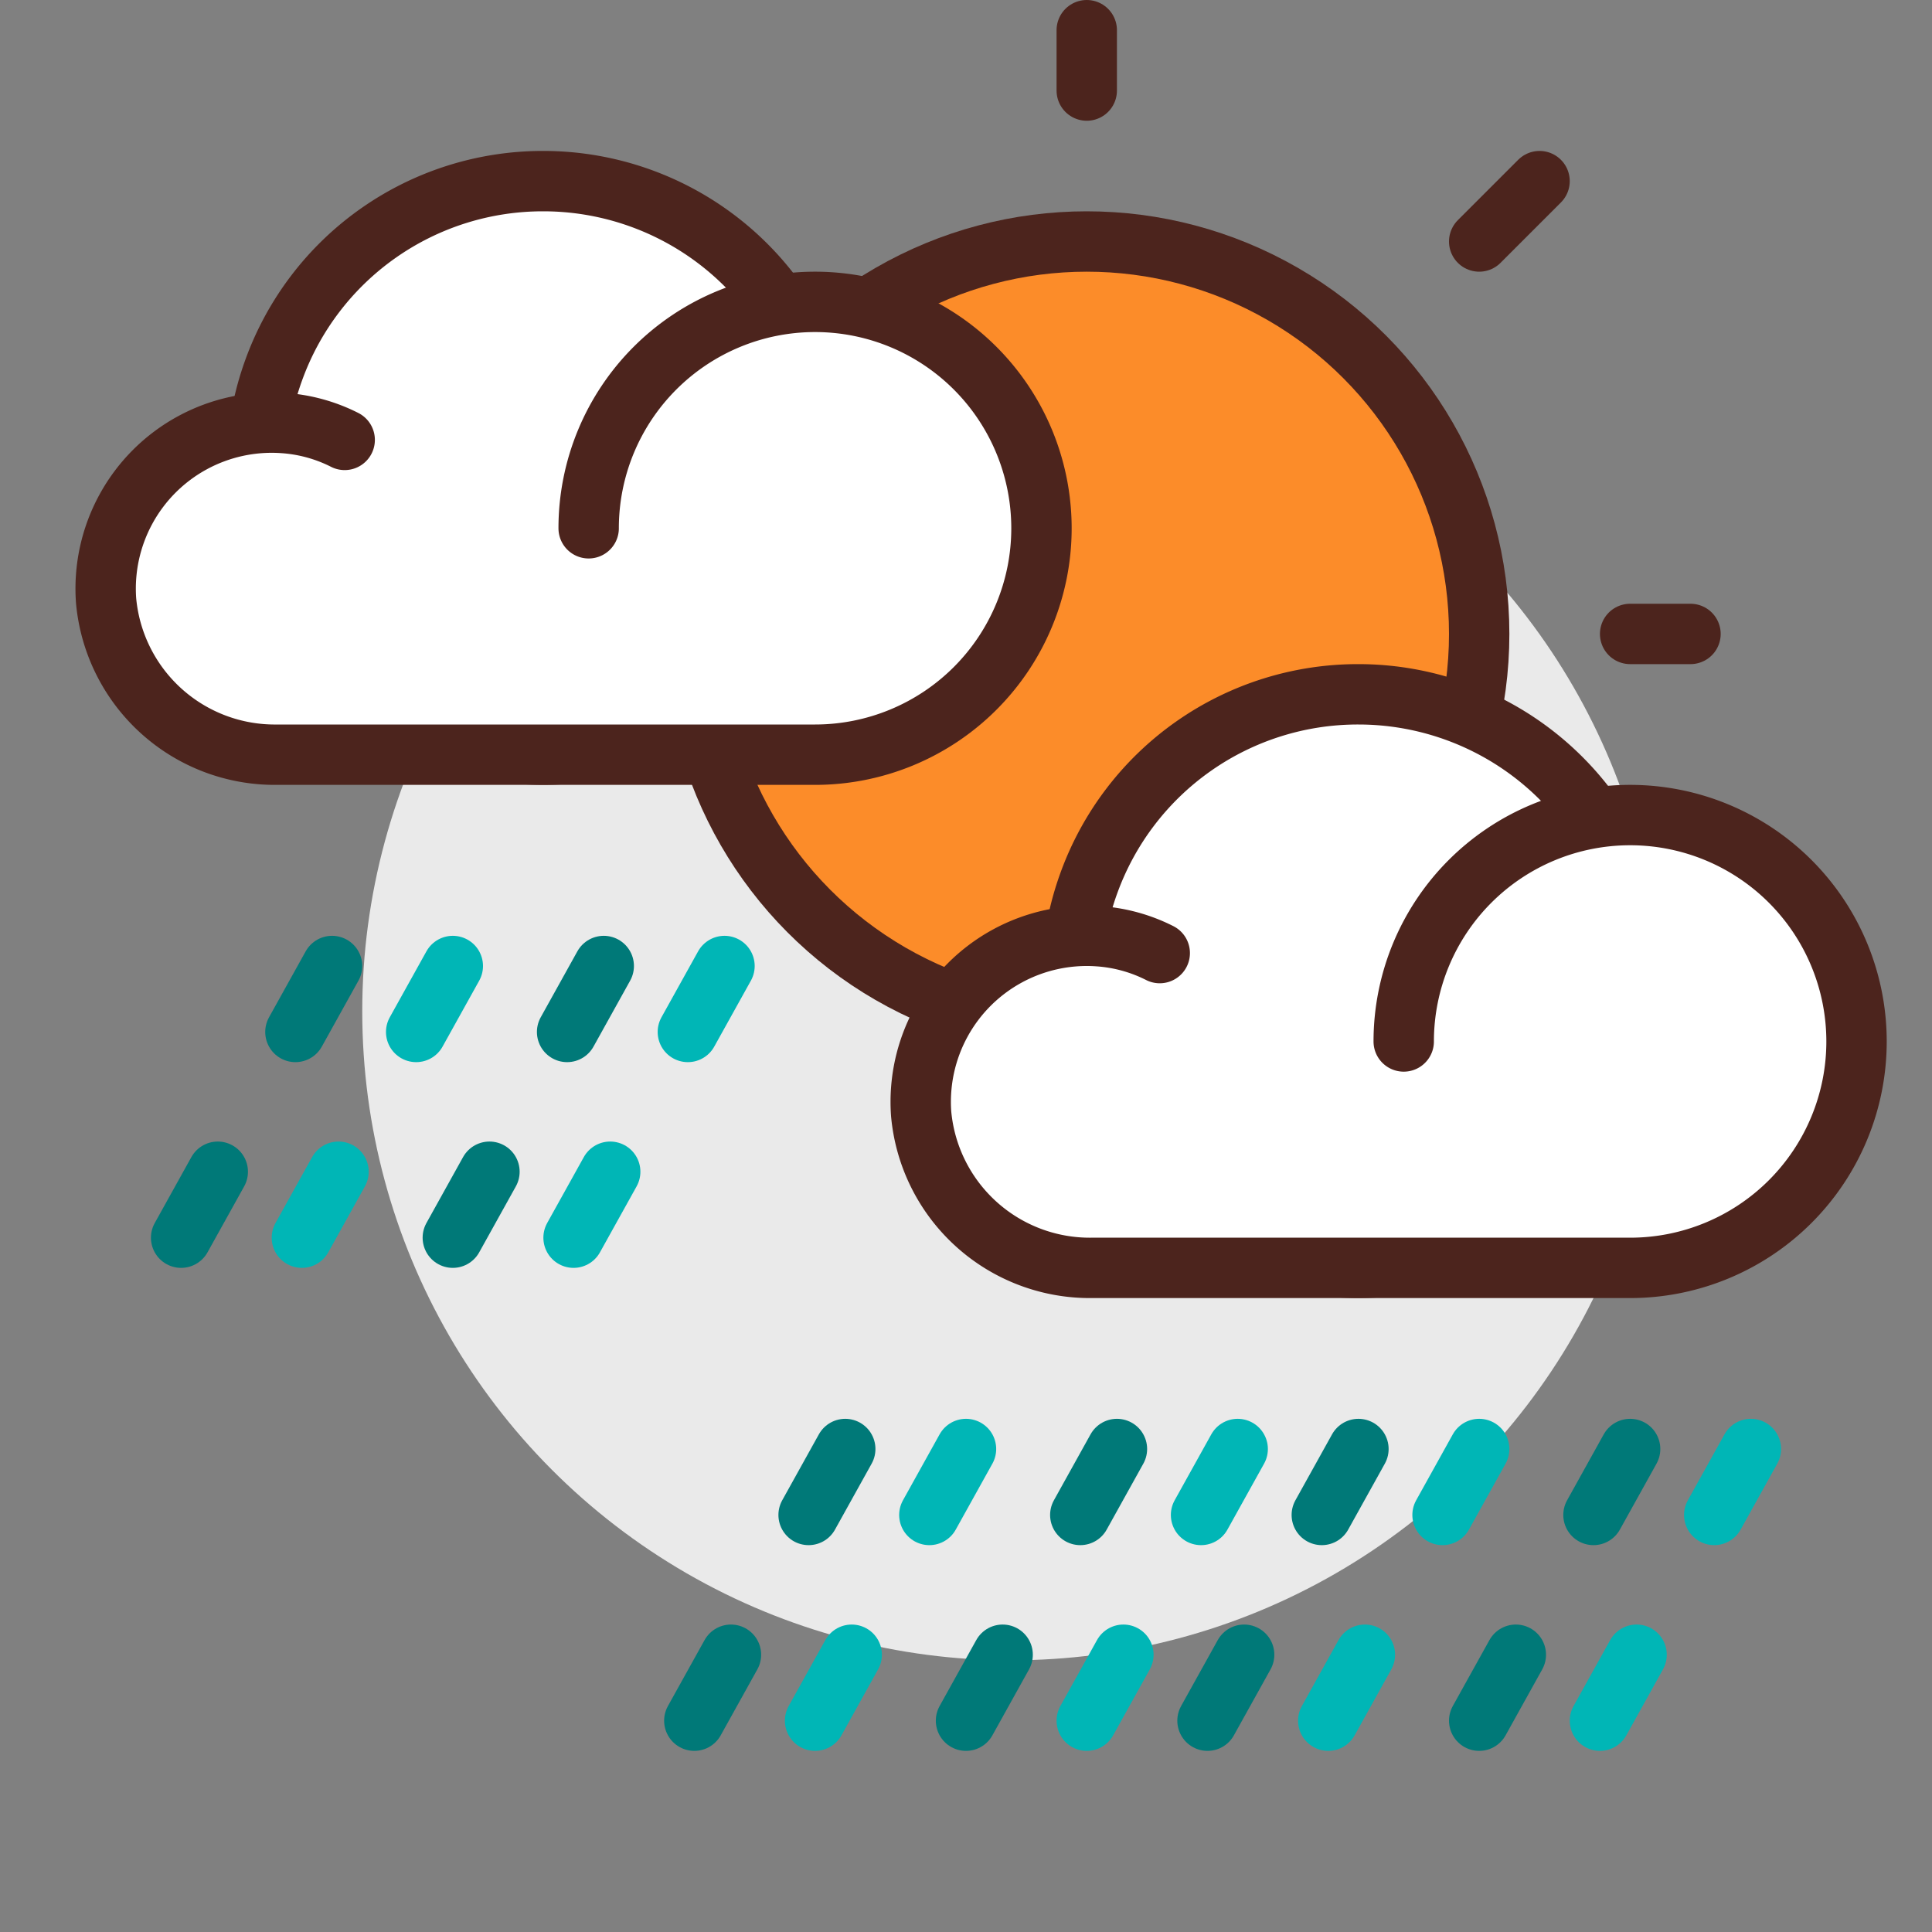 <!DOCTYPE svg PUBLIC "-//W3C//DTD SVG 1.1//EN" "http://www.w3.org/Graphics/SVG/1.1/DTD/svg11.dtd">
<!-- Uploaded to: SVG Repo, www.svgrepo.com, Transformed by: SVG Repo Mixer Tools -->
<svg width="800px" height="800px" viewBox="0 0 64 64" xmlns="http://www.w3.org/2000/svg" fill="#000000">
<rect x="0" y="0" width="64" height="64" fill="#808080" stroke="none"/>
<g id="SVGRepo_bgCarrier" stroke-width="0"/>
<g id="SVGRepo_tracerCarrier" stroke-linecap="round" stroke-linejoin="round"/>
<g id="SVGRepo_iconCarrier"> <title>rain</title> <g id="rain"> <circle cx="33.5" cy="33.5" r="21.5" style="fill:#eaeaea"/> <circle cx="36" cy="21" r="13" style="fill:#fc8c29;stroke:#4c241d;stroke-linecap:round;stroke-linejoin:round;stroke-width:2px"/> <line x1="36" y1="1" x2="36" y2="3" style="fill:none;stroke:#4c241d;stroke-linecap:round;stroke-linejoin:round;stroke-width:2px"/> <line x1="56" y1="21" x2="54" y2="21" style="fill:none;stroke:#4c241d;stroke-linecap:round;stroke-linejoin:round;stroke-width:2px"/> <line x1="49" y1="8" x2="51" y2="6" style="fill:none;stroke:#4c241d;stroke-linecap:round;stroke-linejoin:round;stroke-width:2px"/> <path d="M9.067,12.26A9.5,9.5,0,1,0,18,6a9.476,9.476,0,0,0-8.933,6.26" style="fill:#ffffff;stroke:#4c241d;stroke-linecap:round;stroke-linejoin:round;stroke-width:2px"/> <path d="M19.5,17.5A7.5,7.5,0,1,1,27,25H9.169a5.611,5.611,0,0,1-5.655-5.108,5.5,5.5,0,0,1,5.878-5.878,5.283,5.283,0,0,1,2.026.558" style="fill:#ffffff;stroke:#4c241d;stroke-linecap:round;stroke-linejoin:round;stroke-width:2px"/> <path d="M36.067,29.26A9.5,9.5,0,1,0,45,23a9.476,9.476,0,0,0-8.933,6.26" style="fill:#ffffff;stroke:#4c241d;stroke-linecap:round;stroke-linejoin:round;stroke-width:2px"/> <path d="M46.5,34.5A7.5,7.5,0,1,1,54,42H36.169a5.611,5.611,0,0,1-5.655-5.108,5.5,5.5,0,0,1,5.878-5.878,5.283,5.283,0,0,1,2.026.558" style="fill:#ffffff;stroke:#4c241d;stroke-linecap:round;stroke-linejoin:round;stroke-width:2px"/> <line x1="11" y1="32" x2="9.786" y2="34.185" style="fill:none;stroke:#007978;stroke-linecap:round;stroke-linejoin:round;stroke-width:2px"/> <line x1="7.214" y1="38.815" x2="6" y2="41" style="fill:none;stroke:#007978;stroke-linecap:round;stroke-linejoin:round;stroke-width:2px"/> <line x1="15" y1="32" x2="13.786" y2="34.185" style="fill:none;stroke:#00b6b6;stroke-linecap:round;stroke-linejoin:round;stroke-width:2px"/> <line x1="11.214" y1="38.815" x2="10" y2="41" style="fill:none;stroke:#00b6b6;stroke-linecap:round;stroke-linejoin:round;stroke-width:2px"/> <line x1="20" y1="32" x2="18.786" y2="34.185" style="fill:none;stroke:#007978;stroke-linecap:round;stroke-linejoin:round;stroke-width:2px"/> <line x1="16.214" y1="38.815" x2="15" y2="41" style="fill:none;stroke:#007978;stroke-linecap:round;stroke-linejoin:round;stroke-width:2px"/> <line x1="24" y1="32" x2="22.786" y2="34.185" style="fill:none;stroke:#00b6b6;stroke-linecap:round;stroke-linejoin:round;stroke-width:2px"/> <line x1="20.214" y1="38.815" x2="19" y2="41" style="fill:none;stroke:#00b6b6;stroke-linecap:round;stroke-linejoin:round;stroke-width:2px"/> <line x1="28" y1="48" x2="26.786" y2="50.185" style="fill:none;stroke:#007978;stroke-linecap:round;stroke-linejoin:round;stroke-width:2px"/> <line x1="24.214" y1="54.815" x2="23" y2="57" style="fill:none;stroke:#007978;stroke-linecap:round;stroke-linejoin:round;stroke-width:2px"/> <line x1="32" y1="48" x2="30.786" y2="50.185" style="fill:none;stroke:#00b6b6;stroke-linecap:round;stroke-linejoin:round;stroke-width:2px"/> <line x1="28.214" y1="54.815" x2="27" y2="57" style="fill:none;stroke:#00b6b6;stroke-linecap:round;stroke-linejoin:round;stroke-width:2px"/> <line x1="37" y1="48" x2="35.786" y2="50.185" style="fill:none;stroke:#007978;stroke-linecap:round;stroke-linejoin:round;stroke-width:2px"/> <line x1="33.214" y1="54.815" x2="32" y2="57" style="fill:none;stroke:#007978;stroke-linecap:round;stroke-linejoin:round;stroke-width:2px"/> <line x1="41" y1="48" x2="39.786" y2="50.185" style="fill:none;stroke:#00b6b6;stroke-linecap:round;stroke-linejoin:round;stroke-width:2px"/> <line x1="37.214" y1="54.815" x2="36" y2="57" style="fill:none;stroke:#00b6b6;stroke-linecap:round;stroke-linejoin:round;stroke-width:2px"/> <line x1="45" y1="48" x2="43.786" y2="50.185" style="fill:none;stroke:#007978;stroke-linecap:round;stroke-linejoin:round;stroke-width:2px"/> <line x1="41.214" y1="54.815" x2="40" y2="57" style="fill:none;stroke:#007978;stroke-linecap:round;stroke-linejoin:round;stroke-width:2px"/> <line x1="49" y1="48" x2="47.786" y2="50.185" style="fill:none;stroke:#00b6b6;stroke-linecap:round;stroke-linejoin:round;stroke-width:2px"/> <line x1="45.214" y1="54.815" x2="44" y2="57" style="fill:none;stroke:#00b6b6;stroke-linecap:round;stroke-linejoin:round;stroke-width:2px"/> <line x1="54" y1="48" x2="52.786" y2="50.185" style="fill:none;stroke:#007978;stroke-linecap:round;stroke-linejoin:round;stroke-width:2px"/> <line x1="50.214" y1="54.815" x2="49" y2="57" style="fill:none;stroke:#007978;stroke-linecap:round;stroke-linejoin:round;stroke-width:2px"/> <line x1="58" y1="48" x2="56.786" y2="50.185" style="fill:none;stroke:#00b6b6;stroke-linecap:round;stroke-linejoin:round;stroke-width:2px"/> <line x1="54.214" y1="54.815" x2="53" y2="57" style="fill:none;stroke:#00b6b6;stroke-linecap:round;stroke-linejoin:round;stroke-width:2px"/> </g> </g>
</svg>